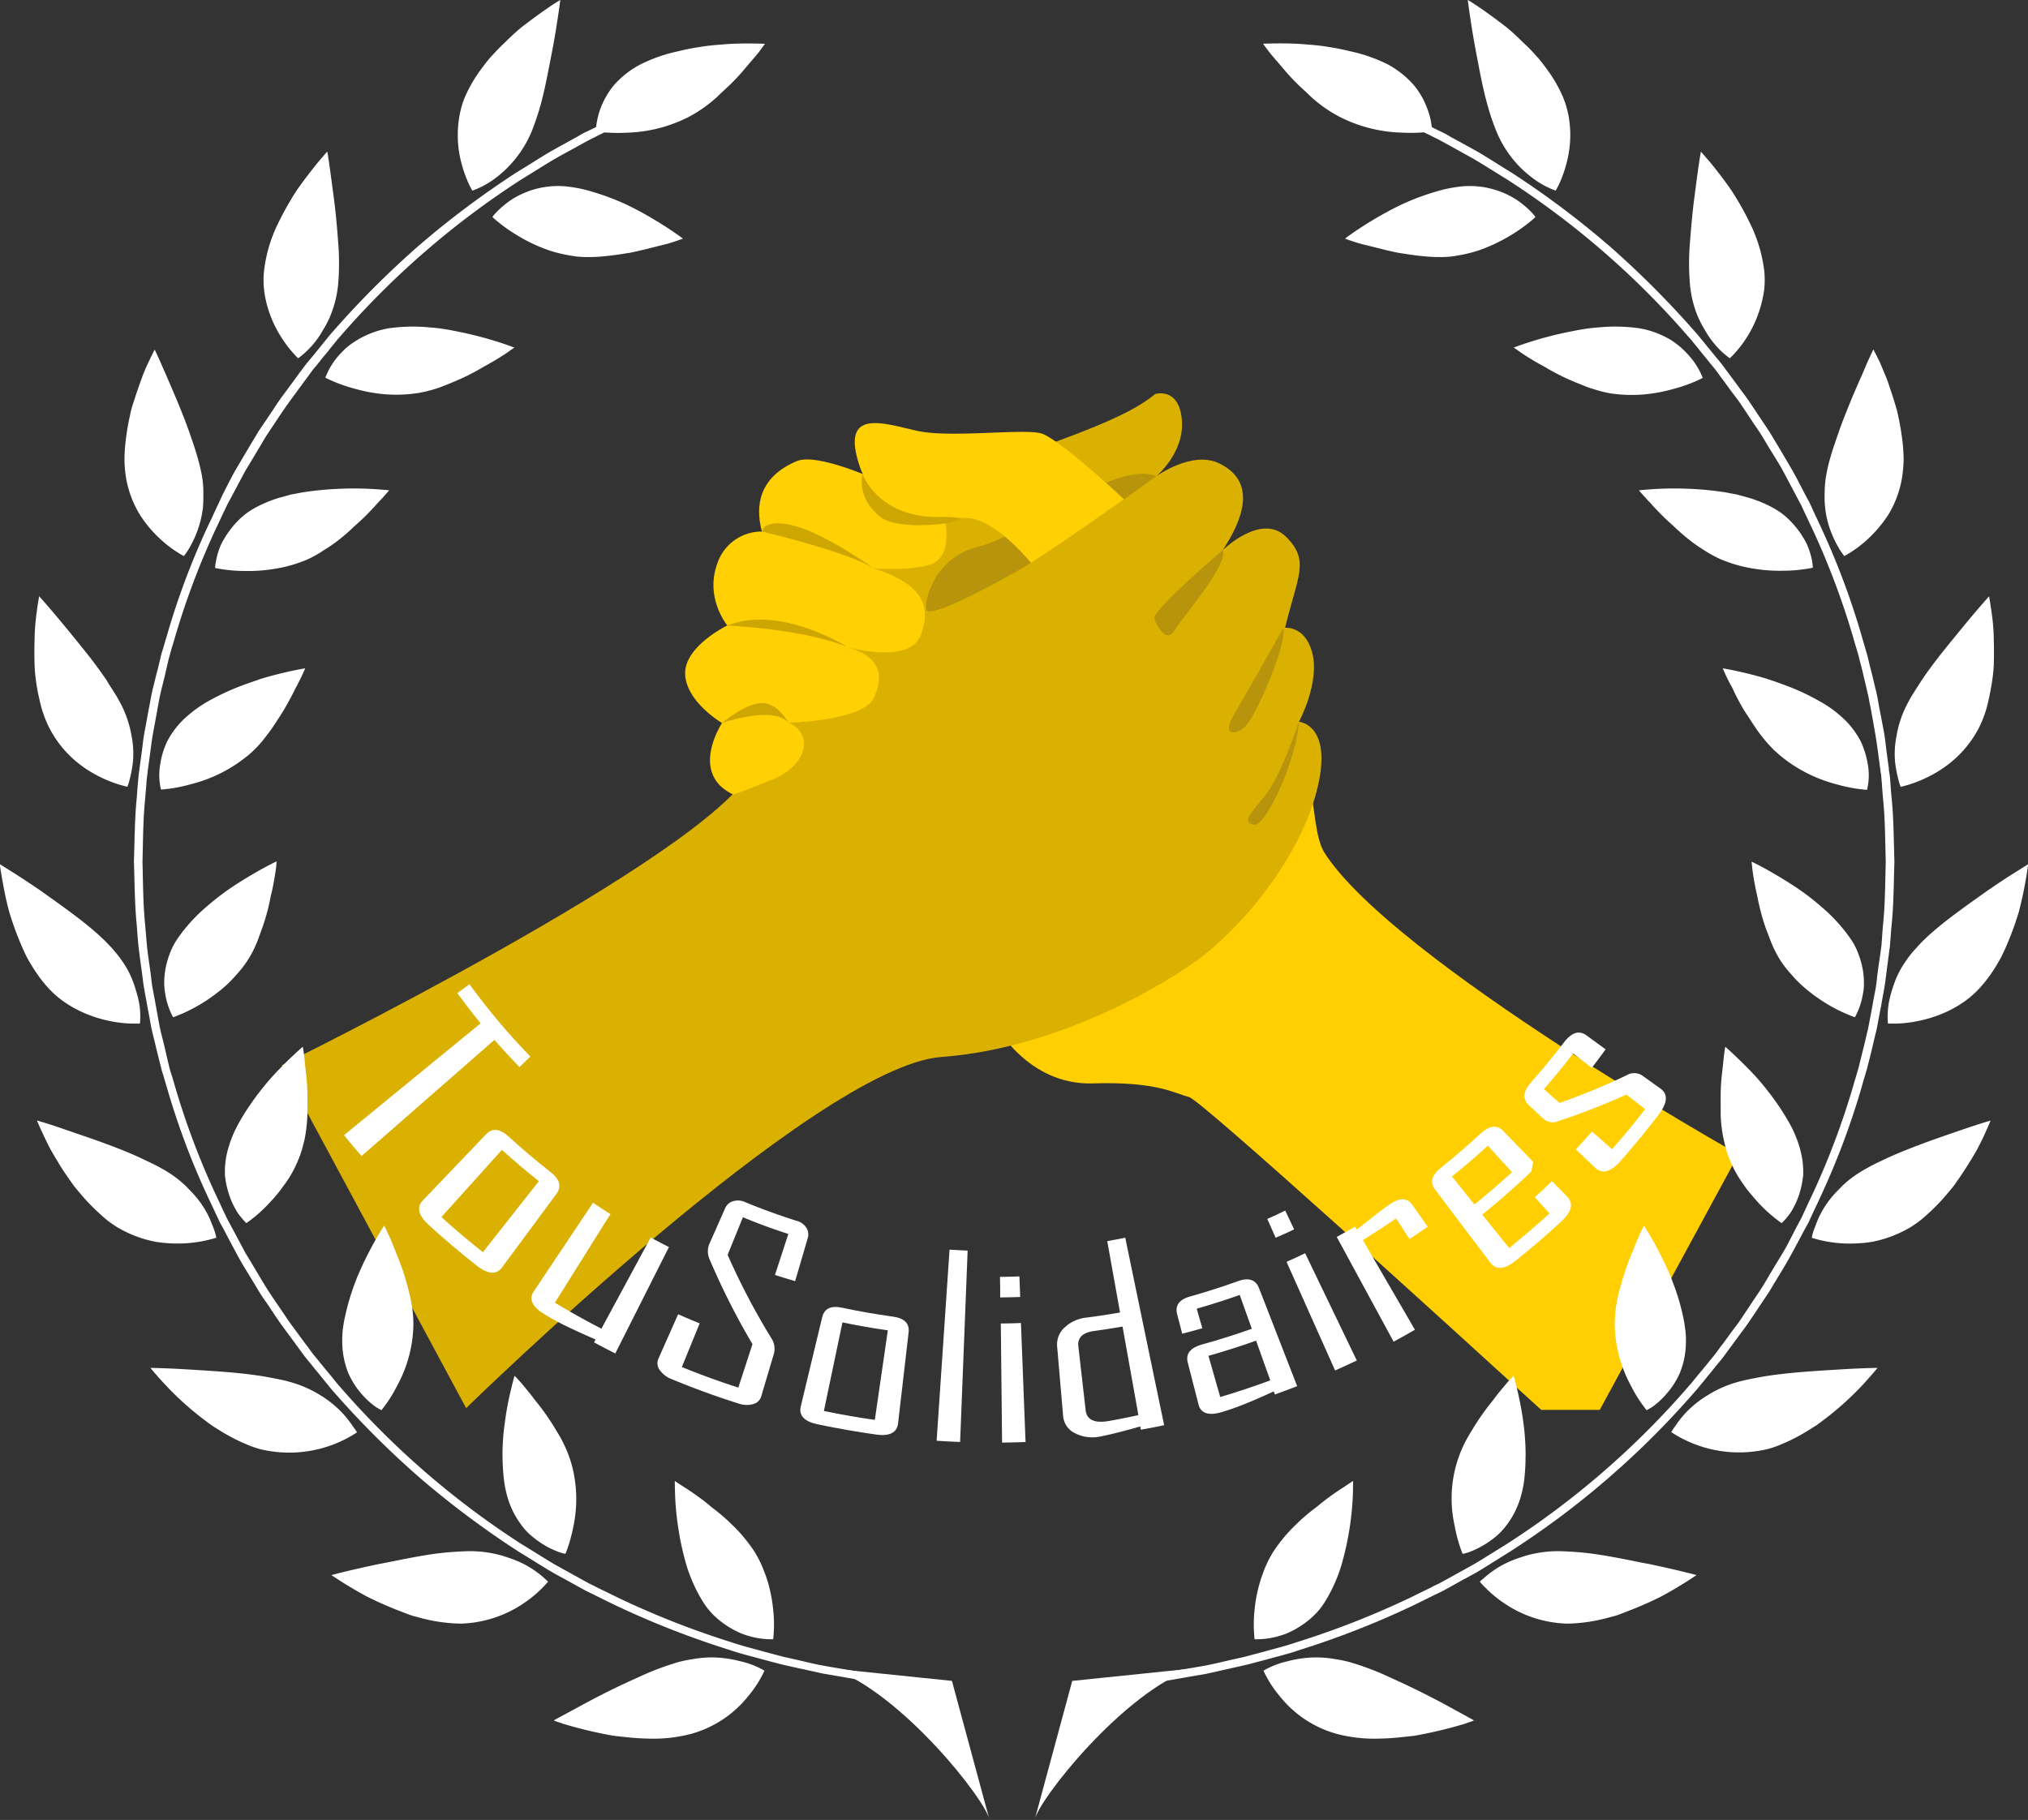 <svg id="Calque_1" data-name="Calque 1" xmlns="http://www.w3.org/2000/svg" viewBox="0 0 485.33 435.62"><rect x="0" y="0" width="485.33" height="435.62" fill="#333333" stroke="none"/><defs><style>.cls-1{fill:#ffcf02;}.cls-2{fill:#dbb101;}.cls-3{fill:#b7940c;}.cls-4{fill:#ffd003;}.cls-5{fill:#cea602;}.cls-6{fill:#fff;}</style></defs><path class="cls-1" d="M303,327c15.47-.49,19.53,2.36,23.1,3.25,2.86.72,61.17,53.78,84.31,74.9h14L457.6,344s-82.4-46.37-99-72.1c-2.38-3.67-2.32-11.17-3.79-17.09l-75,58.2S287.53,327.44,303,327Z" transform="translate(-41.57 -67.68)"/><path class="cls-2" d="M231.37,226.62c5.49-8.24,15.59-17.54,23.34-32S304.9,173.14,318,162c0,0,5.68-1.79,6.4,6.11s-6.11,13.56-6.11,13.56,8.53-6.2,15-3.1,8.42,9.35.92,20.76c0,0,9.24-9.05,15.16-3.13,5.73,5.73,2.74,9.26-.26,21.75,0,0,4.71-.53,6.45,5.8,2,7.23-3.13,16.69-3.13,16.69s7.09.51,5,13.07S345.7,282.65,331,295.25c-6.52,5.6-34.06,23.21-64.16,25.43s-113.72,84.05-113.72,84.05L109,322.66s101.63-50,112.25-70.47C226.18,242.76,224.56,236.82,231.37,226.62Z" transform="translate(-41.57 -67.68)"/><path class="cls-3" d="M318.26,181.67s-3.2,2.33-7.71,5.52c-6.68,4.73-16.2,11.38-22.26,15.21l0,0c-1,.63-1.91,1.18-2.7,1.63-8.71,5-21.57,11.57-22.28,9.69s1.72-12.63,12.52-15.23a31.39,31.39,0,0,0,6.18-2.42c7.22-3.51,16.39-9.6,24.24-12.84C311,181.29,315.23,180.36,318.26,181.67Z" transform="translate(-41.57 -67.68)"/><path class="cls-3" d="M334.2,199.33s-17.13,14.61-16.42,16.48,3,5.88,4.85,2.78S335.63,202.86,334.2,199.33Z" transform="translate(-41.57 -67.68)"/><path class="cls-3" d="M348.68,218s-8.64,15.39-11.8,20.69.56,5.09,2.87,2.71S349.55,222.25,348.68,218Z" transform="translate(-41.57 -67.68)"/><path class="cls-4" d="M310.55,187.19c-6.68,4.73-16.2,11.38-22.26,15.21l0,0a50.17,50.17,0,0,0-6.28-6.33c-2.7-2.23-5.9-4.22-8.83-4.37-6.82-.35-21.79.65-26.07-13s6.39-9.5,14.23-7.84,25.24-.64,29.41.56c2.78.8,10.54,7.42,15.5,11.83C308.75,185.51,310.55,187.19,310.55,187.19Z" transform="translate(-41.57 -67.68)"/><path class="cls-4" d="M267.94,193.58c-.77-4.59-28.81-18.39-35.65-15.54s-10.68,8.23-8.38,16.87a11.19,11.19,0,0,0-10.73,7.8c-2.92,8.22,2.45,14.68,2.45,14.68s-10.34,5-10.09,11.66,8.82,11.69,8.82,11.69-7.93,12,2.57,17.06c0,0-.5.52,9.16-3.39s9.66-11.65,4.16-13.74c0,0,18-.41,20.48-6s1.37-9.79-6.31-12.1c0,0,14.85,4.27,17.52-2.92s.14-12.21-11.21-15.91c0,0,8.82.63,13.64-1S267.94,193.58,267.94,193.58Z" transform="translate(-41.57 -67.68)"/><path class="cls-5" d="M223.91,194.91s20.44,4.8,26.82,8.84c0,0-11.39-8.14-18.89-10.17S223.91,194.91,223.91,194.91Z" transform="translate(-41.57 -67.68)"/><path class="cls-5" d="M215.63,217.39s18.48.85,28.79,5.19C244.42,222.58,228.46,212.34,215.63,217.39Z" transform="translate(-41.57 -67.68)"/><path class="cls-5" d="M248,181.14s3.44,10.07,17.54,10.29h.85c14.82-.19-8.48,4.57-14.24-.09S248,181.14,248,181.14Z" transform="translate(-41.57 -67.68)"/><path class="cls-5" d="M214.36,240.74s12.24-4.3,15.89-.07c0,0-2.53-4.86-6.48-4.71S214.36,240.74,214.36,240.74Z" transform="translate(-41.57 -67.68)"/><path class="cls-3" d="M352.42,240.44s-4.43,13.45-8.34,18-5.12,6.23-2.36,6.67S352,249.31,352.42,240.44Z" transform="translate(-41.57 -67.68)"/><path class="cls-6" d="M165.9,323.1q-3.06-3.15-6-6.52L128.1,344.39q-2.13-2.44-4.2-5l32.69-26.77q-2.86-3.51-5.57-7.24l2.91-2.11a159.39,159.39,0,0,0,14.55,17.29Z" transform="translate(-41.57 -67.68)"/><path class="cls-6" d="M161.71,371.06c-1.3,1.77-3.32,1.68-6-.41q-5.9-4.62-11.52-9.75c-2.51-2.3-3-4.3-1.43-5.88l15.12-15.83c1.54-1.6,3.35-1.36,5.49.6q4.81,4.41,9.88,8.37c2.28,1.78,2.79,3.51,1.48,5.29Zm-4.57-3.66,13.39-17q-4.51-3.57-8.84-7.49L147.2,359Q152.06,363.4,157.14,367.4Z" transform="translate(-41.57 -67.68)"/><path class="cls-6" d="M188.82,391.64q-2.56-1.29-5.09-2.65l.37-.7c-2.15-.91-4.28-1.88-6.37-2.88a59.43,59.43,0,0,1-6.18-3.36c-2.69-1.71-3.42-3.5-2.25-5.24l14.19-21.24q2.07,1.4,4.17,2.71-6.65,10.61-13.3,21.21,5.49,3.31,11.14,6.22l11.79-21.82c1.45.78,2.9,1.54,4.37,2.28Z" transform="translate(-41.57 -67.68)"/><path class="cls-6" d="M223.76,401.87a2.7,2.7,0,0,1-1.91,1.88,5.81,5.81,0,0,1-3.55-.13c-5.41-1.71-10.77-3.66-16-5.84a6,6,0,0,1-2.86-2.19,2.69,2.69,0,0,1-.3-2.7q2.35-5.31,4.72-10.63c1.71.75,3.42,1.48,5.15,2.18l-4.26,10.45q6.67,2.72,13.51,4.92l3.39-10.4a170.29,170.29,0,0,1-10.2-20.16,4.64,4.64,0,0,1-.11-3.85q1.88-4.25,3.76-8.5a3,3,0,0,1,1.93-1.71,4.08,4.08,0,0,1,2.85.22q6.1,2.52,12.38,4.5a3.92,3.92,0,0,1,2.28,1.64,3,3,0,0,1,.32,2.54l-3,10.24q-2.41-.7-4.83-1.48,1.6-4.91,3.2-9.81-5.5-1.77-10.87-4l-3.66,9a167.31,167.31,0,0,0,10.42,19.88,4.56,4.56,0,0,1,.66,3.77Q225.26,396.78,223.76,401.87Z" transform="translate(-41.57 -67.68)"/><path class="cls-6" d="M256.49,408.38c-.25,2.19-2,3.12-5.2,2.68q-7.11-1-14.14-2.48c-3.15-.68-4.46-2.14-3.94-4.28q2.55-10.65,5.11-21.29c.52-2.15,2.12-2.89,4.81-2.31q6,1.28,12.13,2.12c2.75.38,4,1.62,3.75,3.82Zm-5.56-.84q1.56-10.71,3.11-21.43-5.46-.78-10.86-1.9l-4.44,21.2Q244.8,406.67,250.93,407.54Z" transform="translate(-41.57 -67.68)"/><path class="cls-6" d="M271.34,412.83c-1.88-.07-3.75-.17-5.62-.29l3.09-45.75c1.45.1,2.89.17,4.33.23Z" transform="translate(-41.57 -67.68)"/><path class="cls-6" d="M285.72,378.12c-1.59.06-3.19.1-4.79.11,0-1.64,0-3.28-.05-4.92,1.55,0,3.1-.05,4.65-.11C285.59,374.84,285.66,376.48,285.72,378.12ZM287,412.84c-1.87.07-3.74.12-5.62.14l-.3-28.51c1.61,0,3.22-.05,4.82-.12Q286.45,398.6,287,412.84Z" transform="translate(-41.57 -67.68)"/><path class="cls-6" d="M320.17,408.82c-1.85.39-3.71.74-5.58,1.07l-.13-.78c-5.91,1.69-9.26,2.38-9.91,2.47a9.08,9.08,0,0,1-6-1,5,5,0,0,1-2.56-4q-.72-8.31-1.43-16.61a5.47,5.47,0,0,1,1.81-4.57,9,9,0,0,1,5.24-2.35q4-.51,8-1.22l-3.06-17.07c1.44-.26,2.87-.53,4.31-.83Q315.5,386.38,320.17,408.82ZM314,406.4q-1.89-10.61-3.79-21.2-3.4.6-6.84,1.07c-2.72.37-4,1.6-3.72,3.8q.87,7.57,1.73,15.14c.24,2.17,1.91,3.1,5,2.68C307.06,407.79,309.62,407.36,314,406.4Z" transform="translate(-41.57 -67.68)"/><path class="cls-6" d="M352,399.47c-1.77.69-3.55,1.34-5.33,2l-.27-.75q-3.11,1.44-6.27,2.75a62,62,0,0,1-6.39,2.27c-3,.84-4.82.18-5.34-1.86l-2.58-10.07c-.54-2.13.63-3.54,3.5-4.34q6-1.67,11.83-3.74-1.46-4.05-2.89-8.09-5.1,1.8-10.3,3.29l1.35,4.68c-1.6.46-3.21.89-4.82,1.31-.4-1.56-.81-3.11-1.21-4.66-.55-2.14.52-3.54,3.18-4.28q5.7-1.6,11.3-3.62c2.61-.94,4.3-.42,5.11,1.64Q347.44,387.73,352,399.47Zm-6.44-1.39-3.39-9.5q-5.65,2-11.4,3.63l2.82,9.86Q339.65,400.27,345.57,398.08Z" transform="translate(-41.57 -67.68)"/><path class="cls-6" d="M351.27,361.94c-1.46.71-2.94,1.39-4.42,2l-2-4.5q2.16-.94,4.29-2Zm15,31.38q-2.58,1.23-5.19,2.39l-11.62-26c1.49-.66,3-1.35,4.45-2.06Z" transform="translate(-41.57 -67.68)"/><path class="cls-6" d="M383.24,361.31c-1.44,1-2.89,2-4.35,2.95l-3.23-4.93q-3.92,2.7-7.94,5.18,6.22,10.73,12.46,21.45c-1.69,1-3.39,1.94-5.1,2.86l-13.61-25.07q2.2-1.2,4.38-2.46l.39.69q2-1.51,4-3.13c1.6-1.27,2.94-2.28,4.06-3,2.32-1.55,4.07-1.49,5.29.26Z" transform="translate(-41.57 -67.68)"/><path class="cls-6" d="M416.64,354.14c1.54,1.58,1.09,3.58-1.41,5.9q-5.34,4.95-11,9.44c-2.63,2.1-4.64,2.21-6,.44l-13.2-17.48c-1.33-1.77-.84-3.5,1.41-5.29q4.82-3.84,9.41-8.1c2.14-2,3.95-2.23,5.49-.64l7.14,7.37c-.14.77-.28,1.55-.43,2.32q-5.7,5.44-11.75,10.31l6.45,8q4.94-4,9.65-8.3c-1.17-1.28-2.34-2.57-3.52-3.85q2.07-1.9,4.1-3.88Zm-13.22-5.89-5.79-6.34q-4.2,3.84-8.58,7.37l5.38,6.71Q399,352.29,403.42,348.25Z" transform="translate(-41.57 -67.68)"/><path class="cls-6" d="M439,328.29c1.79,1.29,1.64,3.41-.54,6.26q-4.41,5.74-9.11,11.07c-2.34,2.63-4.34,3.13-5.95,1.62l-4.72-4.43c1.31-1.4,2.6-2.84,3.88-4.29l4.81,4.24q4.06-4.63,7.91-9.6l-4.5-3.48A163.31,163.31,0,0,1,414.59,336a3.41,3.41,0,0,1-3.66-.53l-3.47-3.24c-1.61-1.52-1.38-3.35.61-5.6q4-4.51,7.72-9.37c1.86-2.44,3.65-3.05,5.44-1.76l4.59,3.35q-1.63,2.25-3.32,4.43l-4.45-3.44q-3.41,4.41-7,8.54l3.74,3.29a158.62,158.62,0,0,0,16-6.59,3.52,3.52,0,0,1,3.82.05Z" transform="translate(-41.57 -67.68)"/><path class="cls-6" d="M212.22,464.4a24.81,24.81,0,0,0-3.94.26l-1.09.17c-.35.05-.7.13-1.09.18-.72.15-1.46.31-2.24.52a66.09,66.09,0,0,0-9.75,3.72c-3.29,1.46-6.62,3.07-9.58,4.6s-5.58,3-7.45,4-3,1.63-3,1.63l.87.33c.58.17,1.39.5,2.43.78,2.09.61,5,1.38,8.32,2.05.85.16,1.66.35,2.55.48s1.81.22,2.72.31c1.83.21,3.7.36,5.55.39a35.37,35.37,0,0,0,10.65-1.18,26.49,26.49,0,0,0,13.48-9,27.15,27.15,0,0,0,3.87-6.07,20.11,20.11,0,0,0-5.86-2.27A27.28,27.28,0,0,0,212.22,464.4Z" transform="translate(-41.57 -67.68)"/><path class="cls-6" d="M222,438.88a38.17,38.17,0,0,0-5.51-6.51c-1-1-2.09-1.93-3.16-2.8l-1.58-1.23c-.49-.43-1-.84-1.47-1.22-2-1.52-3.81-2.76-5.11-3.57s-2.11-1.39-2.11-1.39,0,1.15.06,3.07a66,66,0,0,0,.66,7.43,70.22,70.22,0,0,0,2,9.45,37.65,37.65,0,0,0,3.83,8.66,18.78,18.78,0,0,0,1.22,1.79,8.35,8.35,0,0,0,.67.8c.2.24.42.48.64.72a20.93,20.93,0,0,0,2.85,2.37,18.93,18.93,0,0,0,2.89,1.7,14.72,14.72,0,0,0,2.72,1.07,19.23,19.23,0,0,0,6,.83,31.72,31.72,0,0,0,0-7.08,35.5,35.5,0,0,0-1.32-6.79c-.2-.61-.38-1.2-.62-1.79s-.47-1.26-.73-1.87A27.65,27.65,0,0,0,222,438.88Z" transform="translate(-41.57 -67.68)"/><path class="cls-6" d="M172.4,445.94c-.22-.2-.55-.48-.94-.85a25.5,25.5,0,0,0-3.68-2.59,22.65,22.65,0,0,0-2.74-1.31c-1-.41-2.13-.78-3.29-1.15a28.45,28.45,0,0,0-8.32-1.07c-1.65.06-3.33.15-5.07.31s-3.55.41-5.33.71-3.66.65-5.43,1-3.5.72-5.11,1c-3.29.69-6.18,1.35-8.25,1.85s-3.36.85-3.36.85,1.09.74,2.9,1.89c.89.55,2,1.22,3.24,1.94l2,1.11c.68.37,1.44.72,2.2,1.09,1.51.72,3.16,1.43,4.82,2.11.87.33,1.71.66,2.59,1,.45.19.85.33,1.3.48s.89.26,1.35.37a39.65,39.65,0,0,0,10.58,1.63,28.27,28.27,0,0,0,15.48-5.18,27.9,27.9,0,0,0,4-3.36c.9-.91,1.39-1.5,1.39-1.5S172.61,446.15,172.4,445.94Z" transform="translate(-41.57 -67.68)"/><path class="cls-6" d="M163.08,426.26a20.75,20.75,0,0,0,3.59,6.87,14,14,0,0,0,2.31,2.36,26.59,26.59,0,0,0,2.35,1.71,20.45,20.45,0,0,0,3.9,1.94,9.77,9.77,0,0,0,1.2.37l.45.09a20,20,0,0,0,.7-1.87,40.19,40.19,0,0,0,1.26-4.94,31.6,31.6,0,0,0-.52-14.77,30.32,30.32,0,0,0-3.5-7.72,55,55,0,0,0-4.56-6.67c-.78-.95-1.46-1.91-2.13-2.72s-1.24-1.52-1.74-2.11c-1-1.15-1.68-1.81-1.68-1.81s-.35,1.09-.76,2.94a67.2,67.2,0,0,0-1.44,7.36c-.21,1.5-.43,3.07-.54,4.7s-.17,3.23-.13,4.88.13,3.29.32,4.88A27.45,27.45,0,0,0,163.08,426.26Z" transform="translate(-41.57 -67.68)"/><path class="cls-6" d="M126,409.06a25.23,25.23,0,0,0-2.78-3.47,26.05,26.05,0,0,0-5.06-4,27.92,27.92,0,0,0-7.7-3.27c-1-.28-2.14-.5-3.27-.72s-2.24-.43-3.42-.61c-5.87-.89-12.52-1.23-17.52-1.54s-8.67-.35-8.67-.35S78.84,396.69,81,399a72.72,72.72,0,0,0,8.69,7.95l1.63,1.24.87.63c.26.18.57.37.85.55,1.2.76,2.4,1.5,3.62,2.16s2.44,1.26,3.68,1.76a22.15,22.15,0,0,0,3.68,1.3,29.52,29.52,0,0,0,23-4.07A15.4,15.4,0,0,0,126,409.06Z" transform="translate(-41.57 -67.68)"/><path class="cls-6" d="M128.2,401.44a18.84,18.84,0,0,0,3.2,2.93,11.91,11.91,0,0,0,1.46.85,33.74,33.74,0,0,0,3.83-6,31.52,31.52,0,0,0,3.81-14.32,28.26,28.26,0,0,0-.63-6.14c-.18-1-.46-2-.72-3s-.54-2-.83-2.91c-.52-1.64-1.09-3.2-1.67-4.58-.14-.36-.29-.69-.4-1s-.28-.67-.41-1c-.24-.65-.48-1.22-.72-1.76-.91-2.16-1.63-3.46-1.63-3.46a77.19,77.19,0,0,0-3.87,6.81c-.53,1-1.07,2.13-1.6,3.31-.28.61-.54,1.22-.8,1.81s-.48,1.24-.74,1.87a58.25,58.25,0,0,0-2.33,7.92c-.24,1-.39,2.07-.54,3.07a26.16,26.16,0,0,0-.14,2.88,20.43,20.43,0,0,0,1.44,7.58A19.13,19.13,0,0,0,128.2,401.44Z" transform="translate(-41.57 -67.68)"/><path class="cls-6" d="M82.48,365.29a31.45,31.45,0,0,0,10.86-1.35,13.53,13.53,0,0,0-.44-1.65,19.14,19.14,0,0,0-.69-1.79,17.68,17.68,0,0,0-1-2.26,23.67,23.67,0,0,0-3.73-5.19c-.39-.39-.82-.84-1.3-1.34s-1-.9-1.48-1.35a28.37,28.37,0,0,0-3.62-2.53,47.52,47.52,0,0,0-4.52-2.33c-1.51-.76-3.16-1.48-4.84-2.18-3.37-1.37-6.88-2.65-10.1-3.74s-5.9-2.05-7.91-2.7-3.3-1-3.3-1,.48,1.18,1.37,3.08c.45,1,1,2.11,1.63,3.35s1.48,2.57,2.33,4,1.85,2.86,2.88,4.32l.78,1.08c.3.33.57.7.87,1.05.59.7,1.18,1.39,1.79,2.07a49.49,49.49,0,0,0,3.87,3.81,21.32,21.32,0,0,0,2,1.65c.7.48,1.4,1,2.14,1.39a28.35,28.35,0,0,0,8.47,3.18A29.64,29.64,0,0,0,82.48,365.29Z" transform="translate(-41.57 -67.68)"/><path class="cls-6" d="M95.5,349.75a21.29,21.29,0,0,0,1.65,5.83c.37.79.77,1.52,1.13,2.13a13.75,13.75,0,0,0,1.13,1.51,13.11,13.11,0,0,0,1.12,1.22,33.66,33.66,0,0,0,5.42-4.73c.74-.76,1.46-1.59,2.2-2.5s1.5-2,2.22-3a28.77,28.77,0,0,0,3.41-7.2c.2-.66.35-1.33.53-2s.3-1.39.41-2.09a37.66,37.66,0,0,0,.41-4.22c0-2.77.09-5.57-.12-8-.09-1.22-.22-2.35-.35-3.37s-.16-1.92-.26-2.68c-.18-1.51-.37-2.42-.37-2.42s-.9.76-2.31,2.09-3.33,3.2-5.38,5.49a69.08,69.08,0,0,0-5.84,7.71c-.91,1.41-1.74,2.85-2.48,4.29a27.22,27.22,0,0,0-1.68,4.26,19.33,19.33,0,0,0-.84,4,17,17,0,0,0-.11,1.87c0,.29,0,.61,0,.91S95.47,349.46,95.5,349.75Z" transform="translate(-41.57 -67.68)"/><path class="cls-6" d="M56.94,307.49a25.82,25.82,0,0,0,3.76,2.19,30.17,30.17,0,0,0,7,2.36,29.35,29.35,0,0,0,7.36.63,18.09,18.09,0,0,0-.44-6.06c-.2-.89-.52-1.83-.81-2.83a23.82,23.82,0,0,0-1.26-3.13,22.63,22.63,0,0,0-2-3.29c-.39-.57-.83-1.13-1.31-1.7l-.72-.85c-.26-.28-.5-.56-.78-.84-4.2-4.53-11-9.19-16.31-13-2.74-1.87-5.18-3.48-7-4.62s-2.91-1.83-2.91-1.83.15,1.25.52,3.32.87,4.91,1.72,8.05a74.51,74.51,0,0,0,3.72,9.84c.39.83.81,1.63,1.27,2.4s.93,1.52,1.43,2.26a30.55,30.55,0,0,0,3.16,4A22.51,22.51,0,0,0,56.94,307.49Z" transform="translate(-41.57 -67.68)"/><path class="cls-6" d="M83,311.17A37.13,37.13,0,0,0,89.62,308a40.47,40.47,0,0,0,5.75-4.18A29.13,29.13,0,0,0,98.13,301a24.75,24.75,0,0,0,4.6-7c.6-1.3,1-2.61,1.52-4a48.33,48.33,0,0,0,2.09-7.71c.61-2.43.94-4.52,1.17-6s.24-2.43.24-2.43-1.06.5-2.76,1.41-4,2.24-6.64,3.92a63,63,0,0,0-7.84,5.94,39.36,39.36,0,0,0-6.42,7.17,16.49,16.49,0,0,0-1.9,3.67,21.09,21.09,0,0,0-1,3.49,19.84,19.84,0,0,0-.32,3.24,14.93,14.93,0,0,0,.24,2.83A17.32,17.32,0,0,0,83,311.17Z" transform="translate(-41.57 -67.68)"/><path class="cls-6" d="M50.23,231a39,39,0,0,0,.76,4,27.12,27.12,0,0,0,2.59,7.3,25.91,25.91,0,0,0,5.47,7,28.19,28.19,0,0,0,6.07,4.15A30,30,0,0,0,72.05,256a9.12,9.12,0,0,0,.52-1.63,28.6,28.6,0,0,0,.81-4.31,21.92,21.92,0,0,0-.33-6.27,26.21,26.21,0,0,0-2.61-7.71c-.5-.91-1-1.87-1.64-2.81-.28-.47-.59-.95-.93-1.45L67,230.39c-1.63-2.39-3.44-4.83-5.29-7.12s-3.66-4.53-5.24-6.42c-3.14-3.81-5.53-6.45-5.53-6.45s-.37,1.94-.74,5a49.12,49.12,0,0,0-.35,5.28c-.07,2-.07,4.09,0,6.27A37.71,37.71,0,0,0,50.23,231Z" transform="translate(-41.57 -67.68)"/><path class="cls-6" d="M100.88,248.53a11.15,11.15,0,0,0,1.13-1c.39-.37.78-.74,1.15-1.13a27,27,0,0,0,2-2.39c.65-.83,1.28-1.66,1.85-2.53l1.67-2.55c.92-1.44,1.75-2.91,2.44-4.22.37-.68.7-1.33,1-1.94s.63-1.16.87-1.68c1.07-2.07,1.61-3.44,1.61-3.44s-3.28.51-7.9,1.75c-1.13.3-2.41.65-3.61,1.08s-2.55.87-3.83,1.37a58.72,58.72,0,0,0-7.73,3.6,29.63,29.63,0,0,0-5,3.51A20.47,20.47,0,0,0,81.65,245a19.37,19.37,0,0,0-1.76,5.79,14.58,14.58,0,0,0-.09,4.23,12.61,12.61,0,0,0,.3,1.65,36.28,36.28,0,0,0,7.21-1.3A34.7,34.7,0,0,0,100.88,248.53Z" transform="translate(-41.57 -67.68)"/><path class="cls-6" d="M75,190.81a29,29,0,0,0,4.66,5.64,28.15,28.15,0,0,0,5.9,4.33,12.46,12.46,0,0,0,1-1.4,25.26,25.26,0,0,0,3.56-10c.12-1.18.12-2.48.12-3.81a23.55,23.55,0,0,0-.4-4.29,48.57,48.57,0,0,0-1.17-4.73c-.24-.82-.52-1.67-.79-2.5s-.58-1.64-.85-2.48c-1.15-3.33-2.52-6.65-3.79-9.67-.63-1.48-1.26-2.92-1.8-4.18s-1.07-2.4-1.46-3.35c-.85-1.88-1.39-3-1.39-3s-.61,1.13-1.48,3a37,37,0,0,0-1.46,3.42c-.5,1.34-1,2.8-1.53,4.33-.24.8-.52,1.59-.78,2.41s-.48,1.66-.65,2.55c-.4,1.7-.7,3.51-.94,5.29a39.54,39.54,0,0,0-.39,5.27,28,28,0,0,0,.48,5A25.06,25.06,0,0,0,75,190.81Z" transform="translate(-41.57 -67.68)"/><path class="cls-6" d="M119.12,199.34a35.57,35.57,0,0,0,3.61-2.5c1.12-.88,2.18-1.81,3.18-2.75s2-1.8,2.9-2.68,1.68-1.73,2.39-2.47c.35-.4.66-.77,1-1.11l.87-.92c1-1.15,1.64-1.87,1.64-1.87s-1.2-.13-3.16-.26a74.64,74.64,0,0,0-7.81-.14,77.88,77.88,0,0,0-9.93.92l-2.55.48-2.38.65a29.77,29.77,0,0,0-4.44,1.63,22.94,22.94,0,0,0-3.68,2.07A19.35,19.35,0,0,0,98,192.87a22.87,22.87,0,0,0-3.46,5A17,17,0,0,0,93.26,202a11.73,11.73,0,0,0-.22,1.63,36.47,36.47,0,0,0,7.31.72,38.56,38.56,0,0,0,7.16-.55,32.47,32.47,0,0,0,7.89-2.33A27.2,27.2,0,0,0,119.12,199.34Z" transform="translate(-41.57 -67.68)"/><path class="cls-6" d="M105.6,141.16a27.42,27.42,0,0,0,2.9,6.62,28.53,28.53,0,0,0,4.42,5.66,21.17,21.17,0,0,0,6-6.85,23.52,23.52,0,0,0,1.58-3,26.85,26.85,0,0,0,2-7.92,61,61,0,0,0,0-10c-.27-3.59-.57-7.09-1-10.3s-.79-6-1.09-8.12-.51-3.28-.51-3.28a7.61,7.61,0,0,0-.63.69l-1.61,1.88c-1.35,1.65-3.18,4-5.07,6.68a73.1,73.1,0,0,0-5.09,9.25,34.59,34.59,0,0,0-2.73,10,19,19,0,0,0-.13,2.35,18.62,18.62,0,0,0,.14,2.25A23.84,23.84,0,0,0,105.6,141.16Z" transform="translate(-41.57 -67.68)"/><path class="cls-6" d="M145.81,160.74a19.32,19.32,0,0,0,2.05-.74l1-.39c.37-.16.7-.27,1-.42a52.86,52.86,0,0,0,7.38-3.68c2.23-1.19,4.06-2.35,5.38-3.2l1.49-1.06.58-.37-.8-.29c-.53-.19-1.25-.46-2.18-.76-1.83-.61-4.44-1.39-7.45-2.11-1.5-.35-3.09-.68-4.77-1-.84-.15-1.69-.29-2.52-.41s-1.72-.2-2.53-.26a41.58,41.58,0,0,0-9.84.21,21.7,21.7,0,0,0-7.44,2.75,19.88,19.88,0,0,0-2.73,1.93,27.21,27.21,0,0,0-2,2.07,17.13,17.13,0,0,0-3,5.07,36.17,36.17,0,0,0,6.88,2.6,38.38,38.38,0,0,0,7.06,1.34,34.09,34.09,0,0,0,8.21-.26A30.78,30.78,0,0,0,145.81,160.74Z" transform="translate(-41.57 -67.68)"/><path class="cls-6" d="M153.69,111.53c.53,1.14.92,1.79.92,1.79a4,4,0,0,0,.44-.17c.28-.12.69-.27,1.19-.51a20.79,20.79,0,0,0,3.88-2.31,26.92,26.92,0,0,0,8.81-11.49A65.29,65.29,0,0,0,171,92.59c.75-2.77,1.36-5.75,1.92-8.62s1.09-5.55,1.5-8c.81-4.83,1.24-8.3,1.24-8.3s-1.74,1-4.3,2.85c-1.27.87-2.77,2-4.36,3.2s-3.18,2.73-4.77,4.29c-1,.94-1.94,1.92-2.87,2.94-.26.26-.48.51-.7.77s-.43.54-.67.82c-.42.53-.83,1.09-1.24,1.64a33.9,33.9,0,0,0-3.92,6.74,21.27,21.27,0,0,0-1.29,4.43,26.26,26.26,0,0,0-.41,4.2,25.27,25.27,0,0,0,.85,7.1A30,30,0,0,0,153.69,111.53Z" transform="translate(-41.57 -67.68)"/><path class="cls-6" d="M192.39,128.17c1.74-.35,3.39-.76,4.91-1.14s2.88-.72,4-1c2.29-.68,3.71-1.24,3.71-1.24a79.38,79.38,0,0,0-6.64-4.4,77.48,77.48,0,0,0-6.89-3.74,57.34,57.34,0,0,0-7.92-3,32.71,32.71,0,0,0-6.1-1.31,20.6,20.6,0,0,0-13.63,3.23,22.52,22.52,0,0,0-3.33,2.78,10.42,10.42,0,0,0-.83.91c-.17.24-.25.37-.25.37s.54.53,1.54,1.33a38,38,0,0,0,4.31,3,39.18,39.18,0,0,0,6.42,3.18,29.7,29.7,0,0,0,3.81,1.19,41.75,41.75,0,0,0,4.14.76C183.92,129.5,188.31,128.82,192.39,128.17Z" transform="translate(-41.57 -67.68)"/><path class="cls-6" d="M254.81,468.86c-1.14-.15-2.57-.32-4.18-.5-.81-.13-1.66-.19-2.57-.35l-2.81-.5c-2-.34-4.1-.69-6.38-1.09s-4.59-1-7-1.54c-1.22-.29-2.47-.52-3.71-.87l-3.76-1c-2.53-.72-5.14-1.33-7.66-2.2a206.45,206.45,0,0,1-27.18-10.67l-4.87-2.38-2-1c-.63-.31-1.19-.65-1.68-.91l-3.2-1.77-3.19-1.76c-2-1.15-4.77-2.94-8.17-5a202.91,202.91,0,0,1-43.54-37.73c-.66-.72-1.22-1.46-1.79-2.16s-1.09-1.34-1.61-1.94c-1-1.23-1.87-2.32-2.61-3.2s-1.23-1.63-1.59-2.11-.57-.74-.57-.74l-2.13-2.89c-.64-.92-1.51-2-2.4-3.33s-1.89-2.81-3-4.42c-.54-.81-1.11-1.66-1.68-2.55s-1.11-1.81-1.69-2.77q-1.71-2.9-3.6-6c-1.13-2.15-2.32-4.37-3.52-6.6-.31-.58-.61-1.13-.9-1.71s-.54-1.16-.84-1.73c-.53-1.19-1.09-2.35-1.64-3.54a183.27,183.27,0,0,1-10-26.57c-.26-.93-.52-1.82-.8-2.65s-.47-1.64-.66-2.4c-.35-1.54-.68-2.87-.92-4-.54-2.18-.86-3.44-.86-3.44l-.2-.89c-.13-.59-.3-1.48-.5-2.59s-.44-2.42-.72-4-.68-3.3-.89-5.22-.53-4-.83-6.16c-.06-.55-.15-1.11-.2-1.66s-.1-1.13-.15-1.72c-.09-1.17-.21-2.33-.3-3.55-.5-4.79-.5-9.93-.64-15.08.14-5.15.14-10.3.64-15.1.09-1.19.21-2.37.3-3.54,0-.57.07-1.14.15-1.72s.14-1.11.2-1.66c.3-2.18.59-4.27.83-6.18s.61-3.64.89-5.2.52-2.88.72-4,.37-2,.5-2.55.2-.93.2-.93.32-1.24.86-3.42c.24-1.11.57-2.44.92-4,.19-.75.43-1.57.66-2.42s.54-1.72.8-2.66a184.66,184.66,0,0,1,10-26.58c.55-1.15,1.11-2.35,1.64-3.49.3-.6.56-1.17.84-1.76s.59-1.13.9-1.7l3.52-6.61c1.26-2.08,2.46-4.1,3.6-6,.58-.95,1.1-1.91,1.69-2.8s1.14-1.7,1.68-2.51c1.07-1.63,2.07-3.13,3-4.44s1.76-2.41,2.4-3.31l2.13-2.89.57-.76c.36-.49.85-1.23,1.59-2.1s1.59-2,2.61-3.2c.52-.61,1-1.26,1.61-2s1.13-1.43,1.79-2.15a202.91,202.91,0,0,1,43.54-37.73c3.4-2.07,6.14-3.84,8.17-5s3.19-1.76,3.19-1.76l3.2-1.77c.49-.28,1.05-.57,1.68-.91l2-1c.48-.24,1-.5,1.52-.74h.13a39.46,39.46,0,0,0,5.25.06,34.66,34.66,0,0,0,14.83-3.79,32.73,32.73,0,0,0,7-5c1-1,2.09-1.94,3.07-2.9s1.87-1.94,2.68-2.85c1.58-1.88,3-3.51,4-4.73l1.46-2s-1.19-.06-3.13-.08-4.73,0-7.82.3c-.8.05-1.59.13-2.4.22s-1.63.21-2.45.35c-1.64.24-3.32.58-5,1a37.12,37.12,0,0,0-9.21,3.25,22.11,22.11,0,0,0-6.18,4.92,20,20,0,0,0-3.08,5.29,19.16,19.16,0,0,0-1.06,4.09,4.13,4.13,0,0,0-.05.57c-.21.09-.39.2-.6.28-.72.37-1.4.7-2.05,1s-1.18.64-1.7.94l-3.2,1.77s-1.18.63-3.2,1.78-4.85,3-8.27,5.07a216.24,216.24,0,0,0-23.41,17.53,220.79,220.79,0,0,0-20.57,20.57c-.66.73-1.23,1.49-1.81,2.16l-1.61,2c-1,1.24-1.9,2.33-2.64,3.21s-1.24,1.65-1.63,2.13-.57.76-.57.76-.76,1.05-2.13,2.9c-.67.95-1.55,2.06-2.46,3.37s-1.87,2.83-3,4.48l-1.74,2.55c-.55.88-1.11,1.85-1.7,2.81-1.15,1.92-2.37,4-3.62,6.1s-2.35,4.38-3.54,6.68L94,187.93c-.26.57-.56,1.16-.83,1.75-.54,1.19-1.09,2.37-1.67,3.56a180.68,180.68,0,0,0-10.06,26.83c-.29.94-.55,1.83-.79,2.7a20.47,20.47,0,0,0-.69,2.42c-.37,1.56-.68,2.91-1,4-.52,2.2-.85,3.46-.85,3.46s-.07.33-.2.9-.28,1.5-.5,2.61-.47,2.48-.74,4-.67,3.31-.89,5.25-.54,4-.83,6.24c-.06.55-.15,1.12-.21,1.68s-.11,1.16-.16,1.74c-.11,1.16-.19,2.35-.28,3.59-.5,4.84-.5,10-.68,15.23.18,5.2.18,10.4.68,15.24.09,1.23.17,2.41.28,3.57.05.6.09,1.17.16,1.74s.15,1.13.21,1.69c.29,2.2.59,4.3.83,6.23s.61,3.68.89,5.25.55,2.9.74,4,.35,2,.5,2.61l.2.89s.33,1.27.85,3.47c.28,1.13.59,2.48,1,4a21.56,21.56,0,0,0,.69,2.46c.24.85.5,1.74.79,2.7a181.43,181.43,0,0,0,10.06,26.82c.58,1.2,1.13,2.38,1.67,3.55.27.59.57,1.18.83,1.77s.61,1.15.92,1.72c1.19,2.26,2.39,4.52,3.54,6.66s2.47,4.16,3.62,6.1c.59.95,1.15,1.93,1.7,2.82s1.17,1.73,1.74,2.55c1.09,1.64,2.07,3.14,3,4.47s1.79,2.44,2.46,3.37c1.37,1.85,2.13,2.9,2.13,2.9s.2.26.57.78.89,1.22,1.63,2.11,1.61,2,2.64,3.23l1.61,2c.58.67,1.15,1.45,1.81,2.17a217.2,217.2,0,0,0,20.57,20.56,219.33,219.33,0,0,0,23.41,17.55c3.42,2.09,6.24,3.89,8.27,5.07s3.2,1.76,3.2,1.76l3.2,1.79c.52.28,1.11.59,1.7.93l2.05,1q2.19,1.1,4.94,2.43a210.24,210.24,0,0,0,27.47,10.76c2.55.89,5.16,1.5,7.73,2.22l3.79,1c1.24.35,2.49.59,3.73.88l7.12,1.56c2.26.38,4.42.75,6.42,1.11,1,.16,2,.35,2.87.49s1.77.23,2.59.36c1.62.18,3,.37,4.25.5l3.66.46.22-2Z" transform="translate(-41.57 -67.68)"/><path class="cls-6" d="M356.26,464.4a25.57,25.57,0,0,1,4,.26l1,.17c.36.05.73.13,1.1.18.72.15,1.48.31,2.22.52a64.72,64.72,0,0,1,9.78,3.72c3.27,1.46,6.6,3.07,9.58,4.6s5.6,3,7.45,4,2.94,1.63,2.94,1.63l-.85.33c-.57.17-1.37.5-2.42.78-2.09.61-5,1.38-8.32,2.05-.84.16-1.69.35-2.55.48s-1.8.22-2.71.31c-1.84.21-3.69.36-5.56.39a35.4,35.4,0,0,1-10.66-1.18,26.47,26.47,0,0,1-13.46-9,26.84,26.84,0,0,1-3.86-6.07,20.12,20.12,0,0,1,5.84-2.27A26.92,26.92,0,0,1,356.26,464.4Z" transform="translate(-41.57 -67.68)"/><path class="cls-6" d="M346.43,438.88a37.79,37.79,0,0,1,5.52-6.51c1-1,2.1-1.93,3.16-2.8.55-.44,1.09-.85,1.59-1.23s1-.84,1.52-1.22a55.2,55.2,0,0,1,5.08-3.57c1.26-.89,2.09-1.39,2.09-1.39s0,1.15-.05,3.07a71,71,0,0,1-2.69,16.88,37.19,37.19,0,0,1-3.81,8.66,20.84,20.84,0,0,1-1.22,1.79,8.23,8.23,0,0,1-.66.8c-.21.24-.43.48-.67.72a20.21,20.21,0,0,1-2.83,2.37,20.82,20.82,0,0,1-2.86,1.7,16.41,16.41,0,0,1-2.74,1.07,19.5,19.5,0,0,1-6.05.83,33.39,33.39,0,0,1,0-7.08,34.21,34.21,0,0,1,1.35-6.79,14.52,14.52,0,0,1,.61-1.79,16.37,16.37,0,0,1,.72-1.87A26.35,26.35,0,0,1,346.43,438.88Z" transform="translate(-41.57 -67.68)"/><path class="cls-6" d="M396.05,445.94c.24-.2.58-.48,1-.85a23.41,23.41,0,0,1,3.68-2.59,23,23,0,0,1,2.72-1.31c1-.41,2.11-.78,3.29-1.15a28.48,28.48,0,0,1,8.35-1.07c1.6.06,3.27.15,5,.31s3.53.41,5.34.71,3.64.65,5.44,1,3.48.72,5.12,1c3.26.69,6.16,1.35,8.23,1.85s3.35.85,3.35.85-1.07.74-2.89,1.89c-.92.55-2,1.22-3.23,1.94l-2,1.11c-.69.37-1.44.72-2.2,1.09-1.54.72-3.17,1.43-4.85,2.11-.85.33-1.7.66-2.59,1-.42.19-.87.33-1.29.48s-.89.26-1.35.37a39.69,39.69,0,0,1-10.56,1.63,28.28,28.28,0,0,1-15.5-5.18,27.57,27.57,0,0,1-4-3.36,17,17,0,0,1-1.39-1.5S395.85,446.15,396.05,445.94Z" transform="translate(-41.57 -67.68)"/><path class="cls-6" d="M405.41,426.26a20.39,20.39,0,0,1-3.6,6.87,14.36,14.36,0,0,1-2.3,2.36,25.2,25.2,0,0,1-2.35,1.71,21.94,21.94,0,0,1-3.88,1.94,9.38,9.38,0,0,1-1.22.37,3.86,3.86,0,0,1-.46.09s-.3-.68-.69-1.87a35.77,35.77,0,0,1-1.24-4.94,29.68,29.68,0,0,1,4-22.49,57.42,57.42,0,0,1,4.57-6.67c.78-.95,1.46-1.91,2.12-2.72s1.26-1.52,1.76-2.11c1-1.15,1.69-1.81,1.69-1.81s.33,1.09.77,2.94,1,4.4,1.43,7.36c.22,1.5.42,3.07.51,4.7a43.79,43.79,0,0,1,.13,4.88c0,1.63-.13,3.29-.29,4.88A25.51,25.51,0,0,1,405.41,426.26Z" transform="translate(-41.57 -67.68)"/><path class="cls-6" d="M442.46,409.06a24.29,24.29,0,0,1,2.77-3.47,25.15,25.15,0,0,1,5.09-4,26.93,26.93,0,0,1,7.67-3.27c1-.28,2.15-.5,3.26-.72s2.25-.43,3.44-.61c5.88-.89,12.52-1.23,17.51-1.54s8.69-.35,8.69-.35-1.25,1.55-3.36,3.85a71.77,71.77,0,0,1-8.68,7.95l-1.64,1.24c-.28.2-.56.4-.83.63l-.89.55c-1.17.76-2.39,1.5-3.61,2.16s-2.46,1.26-3.68,1.76a21.84,21.84,0,0,1-3.68,1.3,29.54,29.54,0,0,1-23-4.07A11.46,11.46,0,0,1,442.46,409.06Z" transform="translate(-41.57 -67.68)"/><path class="cls-6" d="M440.27,401.44a18.11,18.11,0,0,1-3.2,2.93,10.3,10.3,0,0,1-1.44.85,32.45,32.45,0,0,1-3.83-6A31.65,31.65,0,0,1,428,384.91a29.53,29.53,0,0,1,.61-6.14c.21-1,.45-2,.73-3s.53-2,.87-2.91c.49-1.64,1.07-3.2,1.62-4.58.15-.36.3-.69.45-1s.26-.67.37-1c.26-.65.5-1.22.72-1.76.92-2.16,1.63-3.46,1.63-3.46a75.51,75.51,0,0,1,3.88,6.81c.52,1,1.07,2.13,1.61,3.31.26.61.53,1.22.79,1.81s.48,1.24.72,1.87a53.11,53.11,0,0,1,2.35,7.92c.23,1,.39,2.07.52,3.07a19.15,19.15,0,0,1,.17,2.88,20.23,20.23,0,0,1-1.45,7.58A19.4,19.4,0,0,1,440.27,401.44Z" transform="translate(-41.57 -67.68)"/><path class="cls-6" d="M486,365.29a29.78,29.78,0,0,1-3.55,0,30.15,30.15,0,0,1-7.29-1.33,10.11,10.11,0,0,1,.41-1.65c.17-.52.43-1.11.68-1.79a19.9,19.9,0,0,1,1-2.26,22.81,22.81,0,0,1,3.7-5.19l1.31-1.34c.46-.46.95-.9,1.48-1.35a27.81,27.81,0,0,1,3.63-2.53,50.3,50.3,0,0,1,4.47-2.33c1.57-.76,3.2-1.48,4.9-2.18,3.35-1.37,6.85-2.65,10-3.74s5.93-2.05,7.95-2.7,3.25-1,3.25-1-.46,1.18-1.33,3.08c-.44,1-1,2.11-1.64,3.35s-1.46,2.57-2.35,4-1.83,2.86-2.87,4.32c-.24.36-.5.71-.78,1.08s-.57.7-.87,1.05c-.57.7-1.18,1.39-1.77,2.07a49.59,49.59,0,0,1-3.88,3.81,25.33,25.33,0,0,1-2,1.65c-.72.48-1.44,1-2.15,1.39a28.66,28.66,0,0,1-8.49,3.18A29.64,29.64,0,0,1,486,365.29Z" transform="translate(-41.57 -67.68)"/><path class="cls-6" d="M473,349.75a20.61,20.61,0,0,1-1.64,5.83,22.93,22.93,0,0,1-1.13,2.13c-.39.61-.82,1.11-1.13,1.51a11.81,11.81,0,0,1-1.17,1.22,35.23,35.23,0,0,1-5.42-4.73c-.7-.76-1.4-1.59-2.18-2.5s-1.51-2-2.2-3a28.45,28.45,0,0,1-3.42-7.2c-.19-.66-.35-1.33-.5-2s-.31-1.39-.42-2.09a31.77,31.77,0,0,1-.43-4.22c0-2.77-.07-5.57.11-8,.09-1.22.24-2.35.35-3.37s.21-1.92.28-2.68c.18-1.51.35-2.42.35-2.42s.91.76,2.29,2.09,3.35,3.2,5.41,5.49a67.88,67.88,0,0,1,5.84,7.71c.91,1.41,1.76,2.85,2.5,4.29a29.34,29.34,0,0,1,1.68,4.26,23.13,23.13,0,0,1,.83,4c.06.63.09,1.26.11,1.87,0,.29,0,.61,0,.91A8.36,8.36,0,0,1,473,349.75Z" transform="translate(-41.57 -67.68)"/><path class="cls-6" d="M511.55,307.49a27.41,27.41,0,0,1-3.75,2.19,30.68,30.68,0,0,1-7.07,2.36,29.2,29.2,0,0,1-7.34.63,18.76,18.76,0,0,1,.44-6.06,23.5,23.5,0,0,1,.82-2.83,20.28,20.28,0,0,1,1.26-3.13,22.53,22.53,0,0,1,2-3.29,21.36,21.36,0,0,1,1.3-1.7c.24-.28.48-.56.76-.85s.5-.56.75-.84c4.2-4.53,11-9.19,16.34-13,2.69-1.87,5.16-3.48,7-4.62s2.88-1.83,2.88-1.83-.15,1.25-.5,3.32-.9,4.91-1.72,8.05a73.21,73.21,0,0,1-3.73,9.84,22.93,22.93,0,0,1-1.28,2.4c-.44.78-.92,1.52-1.4,2.26a32.39,32.39,0,0,1-3.17,4A22.51,22.51,0,0,1,511.55,307.49Z" transform="translate(-41.57 -67.68)"/><path class="cls-6" d="M485.48,311.17a37.63,37.63,0,0,1-6.63-3.16,39.8,39.8,0,0,1-5.73-4.18,26.88,26.88,0,0,1-2.75-2.79,28.55,28.55,0,0,1-2.58-3.25,28,28,0,0,1-2-3.72c-.57-1.3-1-2.61-1.57-4a54.06,54.06,0,0,1-2.07-7.71c-.56-2.43-.93-4.52-1.13-6s-.26-2.43-.26-2.43,1.07.5,2.76,1.41,4,2.24,6.62,3.92a59.65,59.65,0,0,1,7.86,5.94,39.43,39.43,0,0,1,6.43,7.17,15.63,15.63,0,0,1,1.89,3.67,20.16,20.16,0,0,1,1,3.49,17.8,17.8,0,0,1,.31,3.24,11.23,11.23,0,0,1-.24,2.83A17.5,17.5,0,0,1,485.48,311.17Z" transform="translate(-41.57 -67.68)"/><path class="cls-6" d="M518.27,231c-.23,1.35-.45,2.7-.76,4a27.09,27.09,0,0,1-2.57,7.3,26.4,26.4,0,0,1-5.51,7,28,28,0,0,1-6.07,4.15,30,30,0,0,1-6.94,2.57,15.25,15.25,0,0,1-.51-1.63,29.72,29.72,0,0,1-.82-4.31,22,22,0,0,1,.35-6.27,25.37,25.37,0,0,1,2.61-7.71c.48-.91,1-1.87,1.63-2.81.29-.47.59-.95.92-1.45s.63-1,.93-1.44c1.61-2.39,3.46-4.83,5.29-7.12s3.7-4.53,5.23-6.42c3.16-3.81,5.53-6.45,5.53-6.45s.37,1.94.76,5a44.13,44.13,0,0,1,.37,5.28c.06,2,.06,4.09,0,6.27A40.51,40.51,0,0,1,518.27,231Z" transform="translate(-41.57 -67.68)"/><path class="cls-6" d="M467.59,248.53c-.39-.31-.74-.68-1.13-1s-.76-.74-1.13-1.13a31.07,31.07,0,0,1-2.07-2.39c-.66-.83-1.25-1.66-1.83-2.53s-1.14-1.76-1.66-2.55c-1-1.44-1.78-2.91-2.48-4.22-.35-.68-.67-1.33-.94-1.94s-.61-1.16-.89-1.68c-1.06-2.07-1.61-3.44-1.61-3.44s3.29.51,7.9,1.75c1.13.3,2.38.65,3.64,1.08s2.5.87,3.81,1.37a54.35,54.35,0,0,1,7.69,3.6,27.59,27.59,0,0,1,5.05,3.51,20.56,20.56,0,0,1,4.9,6.11,21.3,21.3,0,0,1,1.76,5.79,14.52,14.52,0,0,1,.08,4.23,15.16,15.16,0,0,1-.3,1.65,35.83,35.83,0,0,1-7.18-1.3A34.78,34.78,0,0,1,467.59,248.53Z" transform="translate(-41.57 -67.68)"/><path class="cls-6" d="M493.52,190.81a30.21,30.21,0,0,1-4.68,5.64,27.86,27.86,0,0,1-5.9,4.33,17,17,0,0,1-1-1.4,24.27,24.27,0,0,1-2-3.94,22.11,22.11,0,0,1-1.57-6.11,24.86,24.86,0,0,1-.13-3.81,23.6,23.6,0,0,1,.41-4.29,37.33,37.33,0,0,1,1.16-4.73c.22-.82.52-1.67.8-2.5s.55-1.64.85-2.48c1.14-3.33,2.51-6.65,3.77-9.67.65-1.48,1.26-2.92,1.83-4.18s1-2.4,1.44-3.35c.85-1.88,1.39-3,1.39-3s.61,1.13,1.52,3c.44,1,.9,2.13,1.44,3.42s1,2.8,1.52,4.33c.27.8.5,1.59.75,2.41s.49,1.66.67,2.55c.39,1.7.7,3.51.94,5.29a43.26,43.26,0,0,1,.41,5.27,33.4,33.4,0,0,1-.48,5A25.3,25.3,0,0,1,493.52,190.81Z" transform="translate(-41.57 -67.68)"/><path class="cls-6" d="M449.34,199.34a35,35,0,0,1-3.57-2.5c-1.11-.88-2.19-1.81-3.18-2.75s-2-1.8-2.89-2.68-1.7-1.73-2.4-2.47c-.35-.4-.67-.77-1-1.11s-.61-.62-.85-.92c-1.08-1.15-1.65-1.87-1.65-1.87s1.17-.13,3.14-.26a74.77,74.77,0,0,1,7.81-.14,77.88,77.88,0,0,1,9.93.92c.83.17,1.7.32,2.53.48l2.39.65a30.45,30.45,0,0,1,4.46,1.63,24.32,24.32,0,0,1,3.68,2.07,18.54,18.54,0,0,1,2.75,2.48,21.57,21.57,0,0,1,3.46,5,18.39,18.39,0,0,1,1.28,4.07,15.37,15.37,0,0,1,.18,1.63,36.29,36.29,0,0,1-7.3.72,38.17,38.17,0,0,1-7.14-.55,33.08,33.08,0,0,1-7.92-2.33A30.67,30.67,0,0,1,449.34,199.34Z" transform="translate(-41.57 -67.68)"/><path class="cls-6" d="M462.88,141.16a28,28,0,0,1-7.33,12.28,20.17,20.17,0,0,1-4.4-4.35,22.57,22.57,0,0,1-1.63-2.5,26.42,26.42,0,0,1-1.57-3A26,26,0,0,1,446,135.7a59.91,59.91,0,0,1,0-10c.28-3.59.59-7.09,1-10.3s.78-6,1.09-8.12.52-3.28.52-3.28a6.13,6.13,0,0,1,.63.69l1.63,1.88c1.36,1.65,3.2,4,5.05,6.68a69.56,69.56,0,0,1,5.1,9.25,35.67,35.67,0,0,1,2.76,10,21.08,21.08,0,0,1,.11,2.35c0,.76-.06,1.51-.13,2.25A29.58,29.58,0,0,1,462.88,141.16Z" transform="translate(-41.57 -67.68)"/><path class="cls-6" d="M422.69,160.74a18,18,0,0,1-2.06-.74l-1-.39c-.35-.16-.69-.27-1-.42a51.5,51.5,0,0,1-7.36-3.68c-2.24-1.19-4.09-2.35-5.38-3.2l-1.5-1.06-.57-.37.79-.29c.5-.19,1.26-.46,2.16-.76,1.85-.61,4.44-1.39,7.46-2.11,1.51-.35,3.12-.68,4.79-1,.81-.15,1.68-.29,2.53-.41s1.68-.2,2.53-.26a41.58,41.58,0,0,1,9.83.21,21.92,21.92,0,0,1,7.45,2.75A20.78,20.78,0,0,1,444,151a22.44,22.44,0,0,1,2,2.07,17.52,17.52,0,0,1,3.07,5.07,36.17,36.17,0,0,1-6.88,2.6,39.16,39.16,0,0,1-7.07,1.34,34.33,34.33,0,0,1-8.23-.26A31.08,31.08,0,0,1,422.69,160.74Z" transform="translate(-41.57 -67.68)"/><path class="cls-6" d="M414.79,111.53c-.54,1.14-.93,1.79-.93,1.79l-.4-.17c-.3-.12-.72-.27-1.22-.51a21.37,21.37,0,0,1-3.85-2.31,26.32,26.32,0,0,1-8.82-11.49,57.88,57.88,0,0,1-2.09-6.25c-.76-2.77-1.39-5.75-1.94-8.62s-1.08-5.55-1.48-8c-.8-4.83-1.24-8.3-1.24-8.3s1.74,1,4.31,2.85c1.27.87,2.75,2,4.34,3.2s3.18,2.73,4.78,4.29c1,.94,2,1.92,2.86,2.94l.7.77c.23.26.43.54.67.82.41.53.83,1.09,1.24,1.64a33.77,33.77,0,0,1,3.9,6.74,23.41,23.41,0,0,1,1.32,4.43,27.52,27.52,0,0,1,.42,4.2,26.78,26.78,0,0,1-.87,7.1A29.84,29.84,0,0,1,414.79,111.53Z" transform="translate(-41.57 -67.68)"/><path class="cls-6" d="M376.1,128.17c-1.76-.35-3.38-.76-4.88-1.14s-2.93-.72-4.05-1c-2.32-.68-3.72-1.24-3.72-1.24s2.59-2,6.6-4.4c2-1.2,4.35-2.52,6.9-3.74a57.83,57.83,0,0,1,7.92-3,32.71,32.71,0,0,1,6.1-1.31,20.68,20.68,0,0,1,13.65,3.23,22.52,22.52,0,0,1,3.33,2.78c.37.37.63.7.81.91l.26.37s-.54.53-1.54,1.33a38.65,38.65,0,0,1-4.3,3,41.11,41.11,0,0,1-6.44,3.18,30.21,30.21,0,0,1-3.81,1.19,41.75,41.75,0,0,1-4.14.76C384.55,129.5,380.17,128.82,376.1,128.17Z" transform="translate(-41.57 -67.68)"/><path class="cls-6" d="M313.66,468.86c1.15-.15,2.57-.32,4.18-.5.8-.13,1.67-.19,2.59-.35l2.81-.5c2-.34,4.13-.69,6.38-1.09s4.59-1,7-1.54c1.24-.29,2.48-.52,3.72-.87l3.75-1c2.54-.72,5.14-1.33,7.62-2.2A206.25,206.25,0,0,0,379,450.12c1.77-.87,3.42-1.68,4.88-2.38q1-.56,2-1c.61-.31,1.17-.65,1.67-.91l3.2-1.77s1.16-.63,3.18-1.76,4.79-2.94,8.16-5a201.9,201.9,0,0,0,43.53-37.73c.67-.72,1.24-1.46,1.81-2.16s1.1-1.34,1.61-1.94l2.61-3.2c.72-.87,1.22-1.63,1.59-2.11a8,8,0,0,1,.57-.74l2.11-2.89c.67-.92,1.56-2,2.43-3.33s1.88-2.81,2.94-4.42c.55-.81,1.12-1.66,1.7-2.55s1.11-1.81,1.68-2.77c1.13-1.93,2.37-3.94,3.61-6s2.31-4.37,3.51-6.6c.3-.58.61-1.13.91-1.71s.51-1.16.81-1.73c.54-1.19,1.09-2.35,1.65-3.54a184.6,184.6,0,0,0,10-26.57c.26-.93.54-1.82.78-2.65s.5-1.64.65-2.4c.39-1.54.72-2.87,1-4,.54-2.18.81-3.44.81-3.44s.1-.31.22-.89.3-1.48.5-2.59.47-2.42.74-4,.69-3.3.87-5.22.54-4,.83-6.16c.08-.55.15-1.11.23-1.66s.09-1.13.15-1.72c.07-1.17.16-2.33.27-3.55.5-4.79.5-9.93.65-15.08-.15-5.15-.15-10.3-.65-15.1q-.17-1.79-.27-3.54c-.06-.57-.1-1.14-.15-1.72s-.15-1.11-.23-1.66c-.29-2.18-.55-4.27-.83-6.18s-.59-3.64-.87-5.2-.5-2.88-.74-4-.35-2-.5-2.55-.22-.93-.22-.93-.27-1.24-.81-3.42c-.24-1.11-.57-2.44-1-4-.15-.75-.39-1.57-.65-2.42s-.52-1.72-.78-2.66a186,186,0,0,0-10-26.58c-.56-1.15-1.11-2.35-1.65-3.49-.3-.6-.55-1.17-.81-1.76l-.91-1.7c-1.2-2.26-2.37-4.48-3.51-6.61s-2.48-4.1-3.61-6c-.57-.95-1.11-1.91-1.68-2.8s-1.15-1.7-1.7-2.51c-1.06-1.63-2.07-3.13-2.94-4.44s-1.76-2.41-2.43-3.31l-2.11-2.89s-.22-.26-.57-.76-.87-1.23-1.59-2.1-1.61-2-2.61-3.2c-.51-.61-1-1.26-1.61-2s-1.14-1.43-1.81-2.15a201.9,201.9,0,0,0-43.53-37.73c-3.37-2.07-6.16-3.84-8.16-5l-3.18-1.76-3.2-1.77-1.67-.91c-.64-.31-1.31-.64-2-1l-1.54-.74h-.13a39.43,39.43,0,0,1-5.25.06,34.7,34.7,0,0,1-14.83-3.79,32.12,32.12,0,0,1-7.05-5c-1-1-2.09-1.94-3.07-2.9s-1.88-1.94-2.68-2.85c-1.55-1.88-3.05-3.51-4-4.73s-1.48-2-1.48-2,1.19-.06,3.15-.08,4.68,0,7.8.3c.8.05,1.59.13,2.41.22s1.61.21,2.42.35c1.65.24,3.31.58,5,1a37.21,37.21,0,0,1,9.24,3.25A22.4,22.4,0,0,1,380,88.15a19,19,0,0,1,3.05,5.29,16.84,16.84,0,0,1,1.09,4.09c0,.22.06.39.08.57l.53.28c.76.37,1.44.7,2.06,1s1.22.64,1.7.94l3.23,1.77s1.17.63,3.22,1.78,4.85,3,8.25,5.07a215.24,215.24,0,0,1,23.4,17.53,221.81,221.81,0,0,1,20.56,20.57c.69.73,1.26,1.49,1.83,2.16s1.09,1.37,1.63,2c1,1.24,1.91,2.33,2.63,3.21s1.23,1.65,1.61,2.13.57.76.57.76.79,1.05,2.14,2.9c.67.95,1.56,2.06,2.46,3.37s1.87,2.83,3,4.48c.56.83,1.11,1.68,1.7,2.55s1.11,1.85,1.72,2.81c1.17,1.92,2.37,4,3.61,6.1s2.37,4.38,3.57,6.68c.31.57.61,1.14.93,1.72s.55,1.16.81,1.75c.54,1.19,1.13,2.37,1.66,3.56a182.4,182.4,0,0,1,10.1,26.83c.26.94.54,1.83.78,2.7s.52,1.65.68,2.42c.37,1.56.7,2.91,1,4l.82,3.46a7.84,7.84,0,0,1,.22.9c.15.61.31,1.5.5,2.61s.48,2.48.76,4,.68,3.31.89,5.25.51,4,.81,6.24c0,.55.15,1.12.22,1.68s.09,1.16.15,1.74c.09,1.16.16,2.35.29,3.59.5,4.84.5,10,.67,15.23-.17,5.2-.17,10.4-.67,15.24-.13,1.23-.2,2.41-.29,3.57-.06.6-.08,1.17-.15,1.74s-.17,1.13-.22,1.69c-.3,2.2-.56,4.3-.81,6.23s-.63,3.68-.89,5.25-.56,2.9-.76,4-.35,2-.5,2.61a7.25,7.25,0,0,1-.22.89l-.82,3.47c-.26,1.13-.59,2.48-1,4-.16.78-.42,1.59-.68,2.46s-.52,1.74-.78,2.7A183.17,183.17,0,0,1,477,354.64c-.53,1.2-1.12,2.38-1.66,3.55-.26.59-.56,1.18-.81,1.77s-.62,1.15-.93,1.72c-1.2,2.26-2.39,4.52-3.57,6.66s-2.44,4.16-3.61,6.1c-.61.95-1.11,1.93-1.72,2.82s-1.14,1.73-1.7,2.55c-1.09,1.64-2.09,3.14-3,4.47s-1.79,2.44-2.46,3.37c-1.35,1.85-2.14,2.9-2.14,2.9s-.2.26-.57.78-.86,1.22-1.61,2.11-1.63,2-2.63,3.23c-.54.61-1,1.28-1.63,2s-1.14,1.45-1.83,2.17a205.7,205.7,0,0,1-44,38.11C399.83,441,397,442.82,395,444l-3.22,1.76-3.23,1.79c-.48.28-1.06.59-1.7.93s-1.3.66-2.06,1c-1.44.73-3.1,1.54-4.92,2.43a207.83,207.83,0,0,1-27.46,10.76c-2.53.89-5.14,1.5-7.71,2.22l-3.79,1c-1.26.35-2.54.59-3.74.88L330,468.38c-2.29.38-4.46.75-6.44,1.11-1,.16-1.94.35-2.86.49s-1.78.23-2.61.36c-1.63.18-3,.37-4.2.5l-3.68.46-.2-2S311.35,469.13,313.66,468.86Z" transform="translate(-41.57 -67.68)"/><path class="cls-6" d="M240.65,467.05h0c16.59,5.77,36.8,31.42,37.73,36.23l-9-33.27Z" transform="translate(-41.57 -67.68)"/><path class="cls-6" d="M326.91,467.05c-16.6,5.78-36.81,31.43-37.74,36.24l9-33.27" transform="translate(-41.57 -67.68)"/></svg>